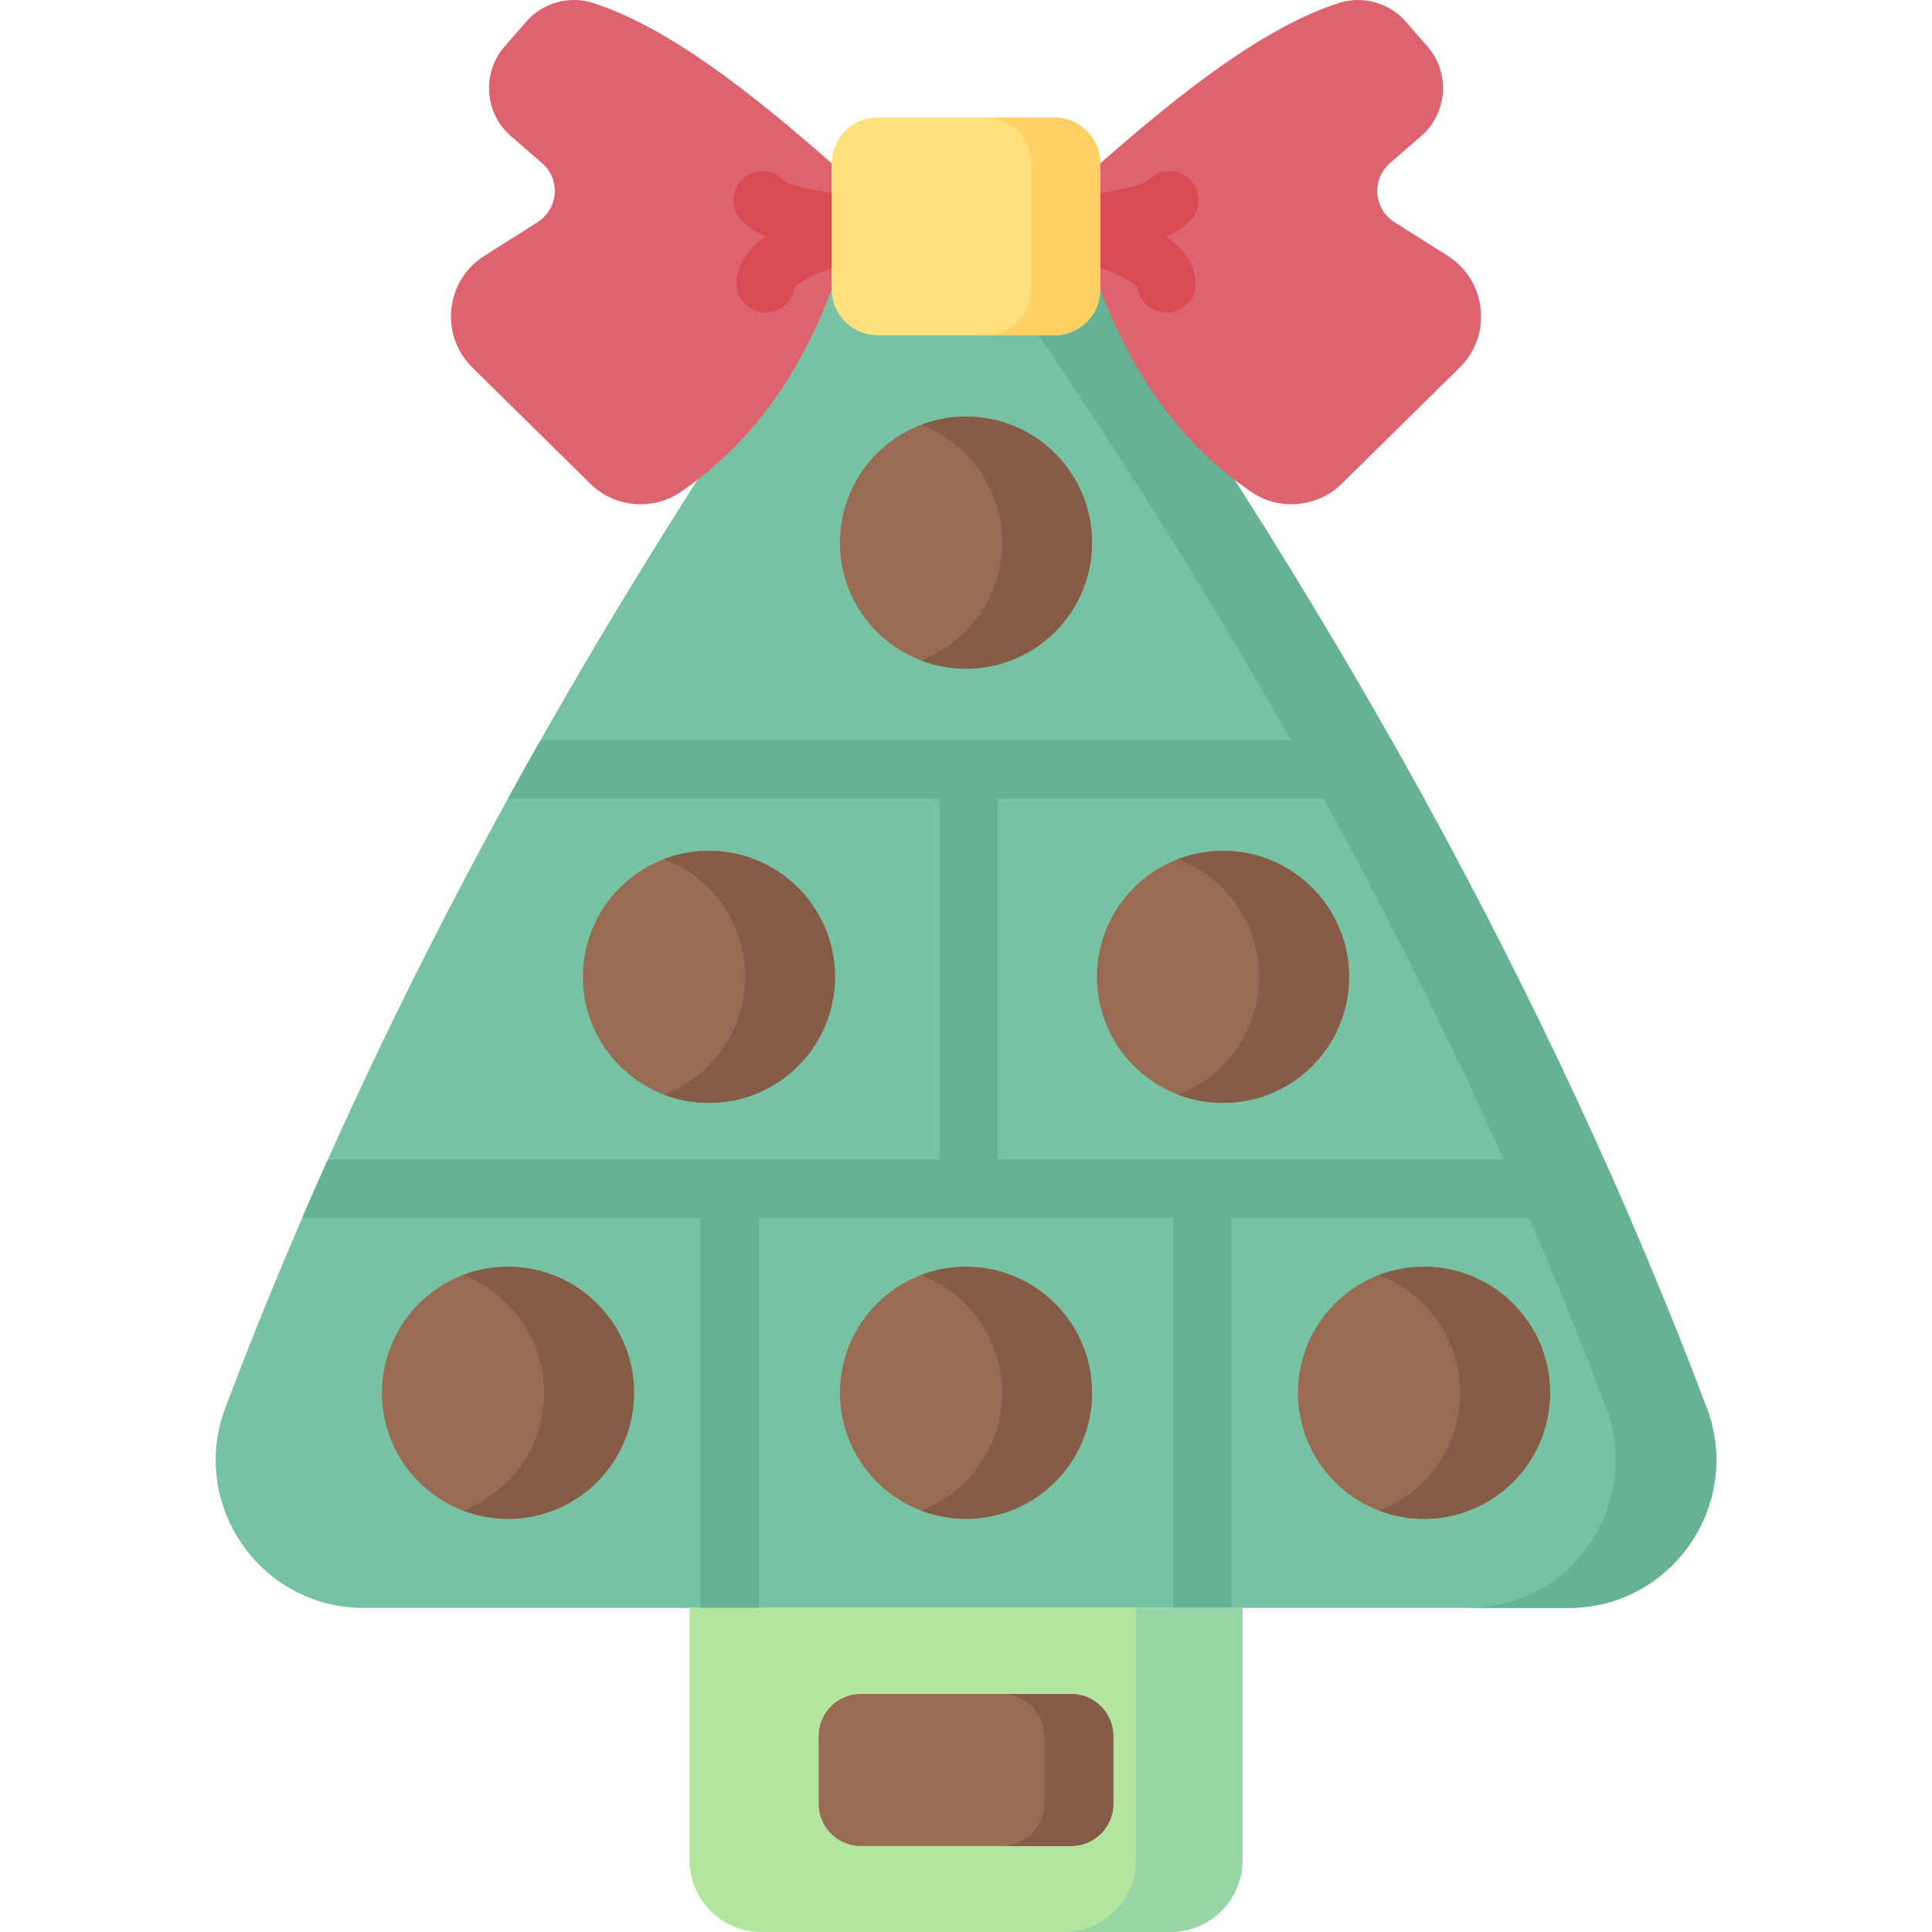 <svg id="Capa_1" enable-background="new 0 0 512 512" height="512" viewBox="0 0 512 512" width="512" xmlns="http://www.w3.org/2000/svg"><g><path d="m237.875 49.29c-77.96 107.909-137.341 215.818-178.145 323.727-9.704 25.663 9.224 53.11 36.66 53.11h159.61 159.609c27.436 0 46.364-27.447 36.66-53.11-40.803-107.909-100.184-215.818-178.144-323.727-8.913-12.337-27.337-12.337-36.25 0z" fill="#78c2a4"/><path d="m452.27 373.017c-40.804-107.909-100.185-215.818-178.145-323.727-7.521-10.41-21.814-12.036-31.45-4.878 1.784 1.325 3.408 2.951 4.8 4.878 77.96 107.909 137.341 215.818 178.145 323.727 9.704 25.663-9.224 53.11-36.66 53.11h26.649c27.437 0 46.365-27.447 36.661-53.11z" fill="#66b394"/><path d="m220.417 43.302c-21.887-19.242-43.361-36.018-63.105-42.472-6.42-2.099-13.473-.135-17.91 4.957l-5.666 6.503c-6.123 7.027-5.373 17.691 1.672 23.793l8.231 7.128c4.958 4.294 4.368 12.156-1.175 15.662l-14.112 8.927c-10.342 6.542-11.895 21.011-3.177 29.598l31.234 30.764c6.45 6.352 16.51 7.308 23.987 2.205 18.798-12.827 31.572-31.245 40.02-53.677v-33.388z" fill="#dd636e"/><path d="m291.583 43.302c21.887-19.242 43.361-36.018 63.105-42.472 6.42-2.099 13.473-.135 17.91 4.957l5.666 6.503c6.123 7.027 5.373 17.691-1.672 23.793l-8.231 7.128c-4.958 4.294-4.368 12.156 1.175 15.662l14.112 8.926c10.342 6.542 11.895 21.011 3.177 29.598l-31.234 30.764c-6.45 6.352-16.51 7.308-23.987 2.205-18.798-12.827-31.572-31.245-40.02-53.677v-33.387z" fill="#dd636e"/><g><path d="m202.862 82.824c-.201 0-.404-.007-.609-.023-4.254-.332-7.434-4.049-7.103-8.304.378-4.848 3.458-8.76 7.723-11.883-3.747-1.628-5.851-3.4-7.011-4.994-2.51-3.451-1.747-8.284 1.703-10.794 3.288-2.391 7.828-1.813 10.422 1.231 2.616 1.648 13.476 3.638 23.195 4.226 3.868.234 6.966 3.298 7.24 7.163.276 3.866-2.354 7.337-6.15 8.118-9.464 1.958-19.824 6.121-21.783 8.71-.574 3.762-3.824 6.55-7.627 6.55z" fill="#da4a54"/></g><g><path d="m309.137 82.824c-3.804.001-7.053-2.788-7.629-6.549-1.959-2.59-12.319-6.753-21.788-8.711-3.794-.786-6.423-4.26-6.144-8.124.28-3.863 3.374-6.925 7.241-7.156 9.717-.589 20.577-2.578 23.193-4.226 2.593-3.042 7.133-3.623 10.421-1.231 3.451 2.509 4.214 7.342 1.704 10.793-1.159 1.595-3.263 3.367-7.011 4.995 4.266 3.124 7.345 7.035 7.723 11.883.331 4.255-2.849 7.972-7.103 8.304-.202.015-.405.022-.607.022z" fill="#da4a54"/></g><g><circle cx="256" cy="143.806" fill="#986b54" r="33.406"/><path d="m256 110.4c-4.197 0-8.21.781-11.91 2.194 12.567 4.799 21.496 16.959 21.496 31.212s-8.929 26.414-21.496 31.212c3.7 1.413 7.713 2.194 11.91 2.194 18.45 0 33.406-14.957 33.406-33.406s-14.956-33.406-33.406-33.406z" fill="#845c47"/></g><g><circle cx="134.623" cy="369.106" fill="#986b54" r="33.406"/><path d="m134.623 335.7c-4.197 0-8.21.781-11.91 2.194 12.567 4.799 21.496 16.959 21.496 31.212s-8.929 26.414-21.496 31.212c3.7 1.413 7.713 2.194 11.91 2.194 18.45 0 33.406-14.957 33.406-33.406s-14.956-33.406-33.406-33.406z" fill="#845c47"/></g><g><circle cx="256" cy="369.106" fill="#986b54" r="33.406"/><path d="m256 335.7c-4.197 0-8.21.781-11.91 2.194 12.567 4.799 21.496 16.959 21.496 31.212s-8.929 26.414-21.496 31.212c3.7 1.413 7.713 2.194 11.91 2.194 18.45 0 33.406-14.957 33.406-33.406s-14.956-33.406-33.406-33.406z" fill="#845c47"/></g><g><circle cx="377.377" cy="369.106" fill="#986b54" r="33.406"/><path d="m377.377 335.7c-4.197 0-8.21.781-11.91 2.194 12.567 4.799 21.496 16.959 21.496 31.212s-8.929 26.414-21.496 31.212c3.7 1.413 7.713 2.194 11.91 2.194 18.45 0 33.406-14.957 33.406-33.406s-14.956-33.406-33.406-33.406z" fill="#845c47"/></g><g><g><circle cx="187.879" cy="258.878" fill="#986b54" r="33.406"/><path d="m187.879 225.471c-4.197 0-8.21.781-11.91 2.194 12.567 4.799 21.496 16.959 21.496 31.212s-8.929 26.414-21.496 31.212c3.7 1.413 7.713 2.194 11.91 2.194 18.45 0 33.406-14.957 33.406-33.406.001-18.449-14.956-33.406-33.406-33.406z" fill="#845c47"/></g><g><circle cx="324.121" cy="258.878" fill="#986b54" r="33.406"/><path d="m324.121 225.471c-4.197 0-8.21.781-11.91 2.194 12.567 4.799 21.496 16.959 21.496 31.212s-8.929 26.414-21.496 31.212c3.7 1.413 7.713 2.194 11.91 2.194 18.45 0 33.406-14.957 33.406-33.406s-14.957-33.406-33.406-33.406z" fill="#845c47"/></g></g><path d="m425.108 307.296h-160.708v-95.652h112.998c-2.832-5.151-5.717-10.302-8.634-15.453h-225.529c-2.917 5.151-5.802 10.302-8.634 15.453h114.346v95.652h-162.055c-2.308 5.151-4.585 10.302-6.808 15.453h105.567v103.379h15.453v-103.379h109.794v103.379h15.453v-103.379h105.567c-2.225-5.151-4.502-10.302-6.81-15.453z" fill="#66b394"/><path d="m279.436 88.837h-46.872c-6.709 0-12.147-5.439-12.147-12.147v-33.388c0-6.709 5.439-12.147 12.147-12.147h46.872c6.709 0 12.147 5.439 12.147 12.147v33.388c0 6.709-5.438 12.147-12.147 12.147z" fill="#ffe07d"/><path d="m279.436 31.155h-18.305c6.709 0 12.147 5.439 12.147 12.147v33.388c0 6.709-5.439 12.147-12.147 12.147h18.305c6.709 0 12.147-5.439 12.147-12.147v-33.388c0-6.709-5.438-12.147-12.147-12.147z" fill="#ffd064"/><path d="m310.203 512h-108.406c-10.531 0-19.069-8.537-19.069-19.069v-66.804h146.543v66.804c0 10.532-8.537 19.069-19.068 19.069z" fill="#b3e59f"/><path d="m301.016 426.127v66.804c0 10.531-8.537 19.069-19.069 19.069h28.255c10.531 0 19.069-8.537 19.069-19.069v-66.804z" fill="#95d6a4"/><path d="m283.869 489.206h-55.737c-6.175 0-11.18-5.005-11.18-11.18v-17.926c0-6.175 5.005-11.18 11.18-11.18h55.737c6.175 0 11.18 5.005 11.18 11.18v17.926c0 6.175-5.006 11.18-11.18 11.18z" fill="#986b54"/><path d="m283.869 448.921h-18.324c6.175 0 11.18 5.006 11.18 11.18v17.926c0 6.175-5.006 11.18-11.18 11.18h18.324c6.175 0 11.18-5.006 11.18-11.18v-17.926c0-6.175-5.006-11.18-11.18-11.18z" fill="#845c47"/></g></svg>